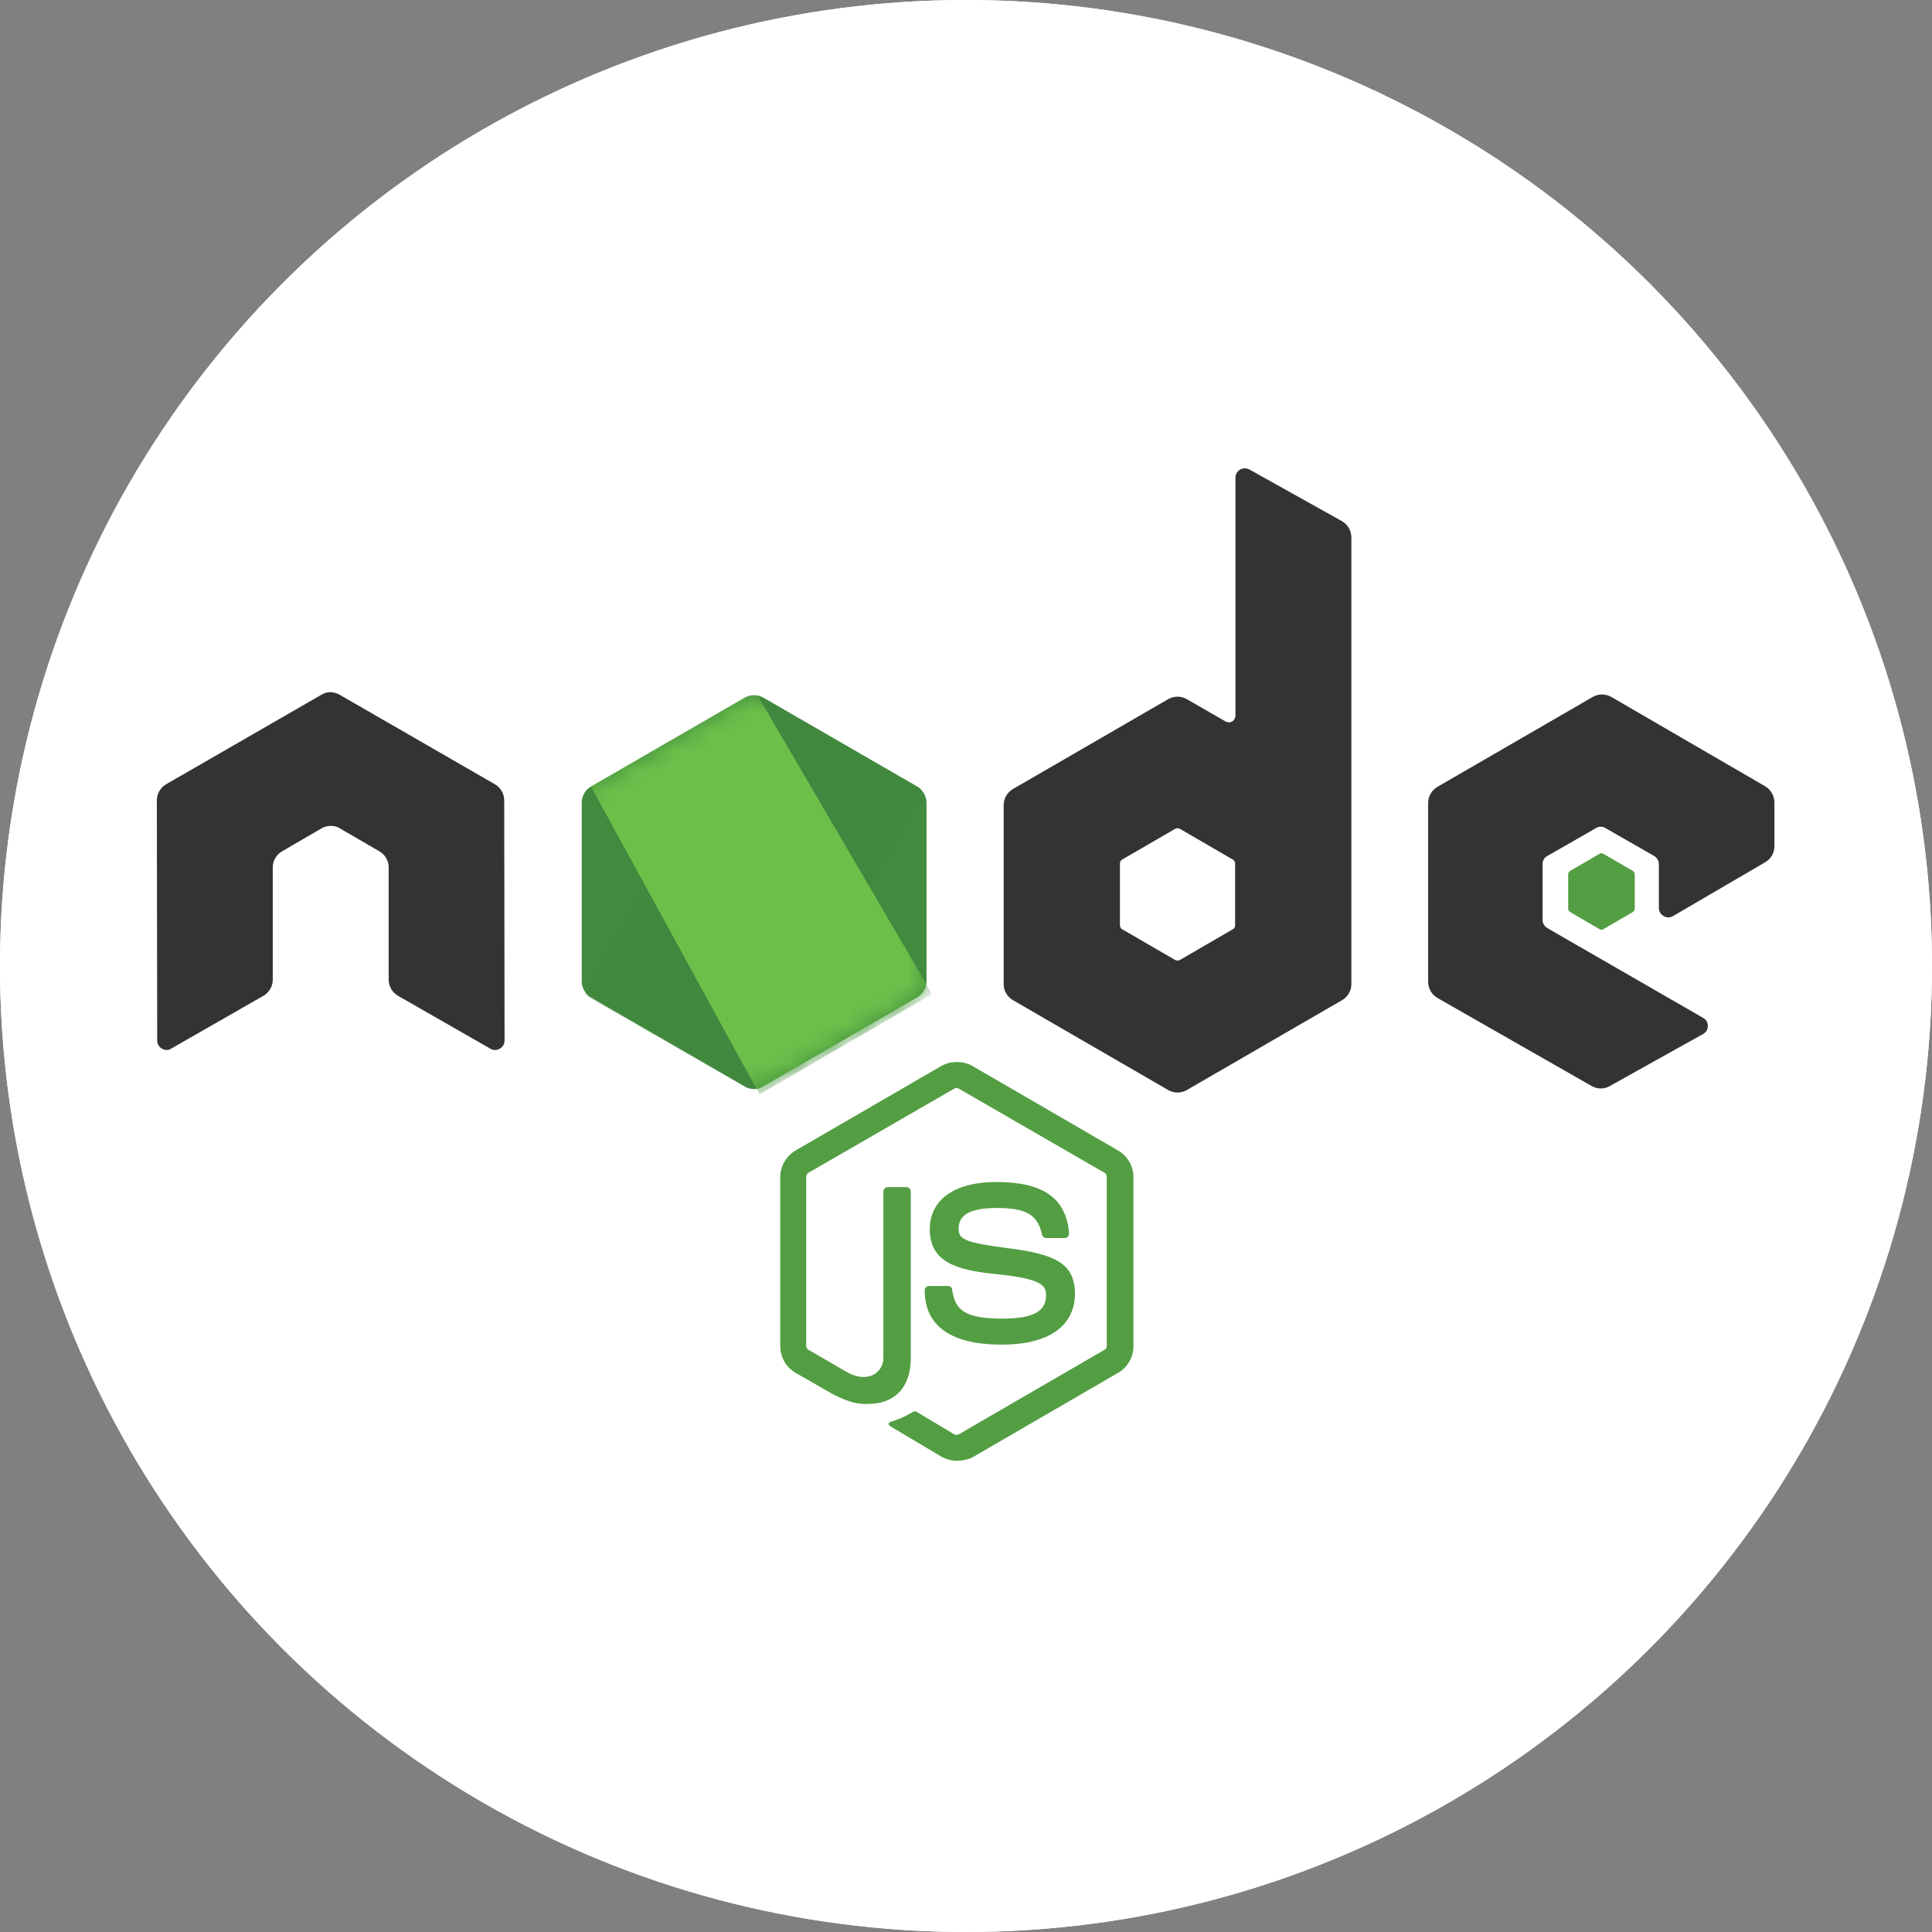<svg width="99" height="99" viewBox="0 0 99 99" fill="none" xmlns="http://www.w3.org/2000/svg">
<rect x="0" y="0" width="99" height="99" fill="#808080" stroke="none"/>
<circle cx="49.5" cy="49.5" r="49.5" fill="white"/>
<circle cx="49.5" cy="49.5" r="49.5" fill="white"/>
<g clip-path="url(#clip0_214_140)">
<path d="M49.031 74.853C48.751 74.853 48.488 74.778 48.245 74.646L45.753 73.163C45.378 72.957 45.565 72.882 45.678 72.844C46.184 72.675 46.277 72.638 46.802 72.338C46.858 72.3 46.933 72.319 46.989 72.356L48.901 73.501C48.975 73.539 49.069 73.539 49.125 73.501L56.601 69.165C56.676 69.127 56.713 69.052 56.713 68.959V60.305C56.713 60.211 56.676 60.136 56.601 60.098L49.125 55.781C49.05 55.743 48.957 55.743 48.901 55.781L41.425 60.098C41.35 60.136 41.312 60.23 41.312 60.305V68.959C41.312 69.034 41.35 69.127 41.425 69.165L43.467 70.348C44.572 70.911 45.266 70.254 45.266 69.597V61.056C45.266 60.943 45.359 60.83 45.49 60.83H46.446C46.559 60.83 46.671 60.924 46.671 61.056V69.597C46.671 71.08 45.865 71.943 44.46 71.943C44.029 71.943 43.692 71.943 42.736 71.474L40.769 70.348C40.282 70.066 39.982 69.54 39.982 68.977V60.324C39.982 59.76 40.282 59.235 40.769 58.953L48.245 54.617C48.713 54.354 49.35 54.354 49.819 54.617L57.294 58.953C57.781 59.235 58.081 59.76 58.081 60.324V68.977C58.081 69.54 57.781 70.066 57.294 70.348L49.819 74.684C49.575 74.797 49.294 74.853 49.031 74.853ZM51.336 68.902C48.057 68.902 47.383 67.4 47.383 66.124C47.383 66.011 47.477 65.899 47.608 65.899H48.582C48.694 65.899 48.788 65.974 48.788 66.087C48.938 67.081 49.369 67.569 51.355 67.569C52.929 67.569 53.603 67.213 53.603 66.368C53.603 65.88 53.416 65.523 50.962 65.279C48.919 65.073 47.645 64.622 47.645 62.989C47.645 61.469 48.919 60.568 51.055 60.568C53.453 60.568 54.634 61.394 54.784 63.196C54.784 63.252 54.765 63.308 54.727 63.364C54.69 63.402 54.634 63.44 54.578 63.44H53.603C53.51 63.44 53.416 63.364 53.397 63.271C53.172 62.238 52.592 61.9 51.055 61.9C49.331 61.9 49.125 62.501 49.125 62.952C49.125 63.496 49.369 63.665 51.692 63.965C53.997 64.266 55.084 64.697 55.084 66.312C55.065 67.964 53.716 68.902 51.336 68.902Z" fill="#539E43"/>
<path d="M25.837 41.007C25.837 40.67 25.649 40.35 25.349 40.181L17.405 35.601C17.274 35.526 17.124 35.488 16.974 35.469H16.899C16.75 35.469 16.6 35.526 16.468 35.601L8.524 40.181C8.225 40.35 8.037 40.669 8.037 41.007L8.056 53.322C8.056 53.49 8.15 53.66 8.3 53.735C8.45 53.828 8.637 53.828 8.768 53.735L13.49 51.032C13.789 50.863 13.977 50.543 13.977 50.206V44.443C13.977 44.105 14.164 43.786 14.464 43.617L16.468 42.453C16.619 42.359 16.787 42.321 16.956 42.321C17.124 42.321 17.293 42.359 17.424 42.453L19.429 43.617C19.729 43.786 19.916 44.105 19.916 44.443V50.206C19.916 50.543 20.103 50.863 20.403 51.032L25.125 53.735C25.197 53.781 25.282 53.805 25.368 53.805C25.454 53.805 25.539 53.781 25.612 53.735C25.762 53.66 25.855 53.49 25.855 53.322L25.837 41.007ZM64.02 24.056C63.87 23.981 63.683 23.981 63.552 24.056C63.402 24.15 63.308 24.3 63.308 24.469V36.671C63.308 36.784 63.252 36.896 63.14 36.971C63.027 37.028 62.915 37.028 62.802 36.971L60.816 35.826C60.671 35.743 60.506 35.7 60.339 35.7C60.171 35.7 60.006 35.743 59.861 35.826L51.917 40.425C51.617 40.594 51.43 40.913 51.43 41.251V50.431C51.43 50.769 51.617 51.088 51.917 51.257L59.861 55.856C60.006 55.939 60.171 55.983 60.339 55.983C60.506 55.983 60.671 55.939 60.816 55.856L68.76 51.257C69.06 51.088 69.248 50.769 69.248 50.431V27.548C69.248 27.191 69.06 26.872 68.76 26.703L64.02 24.056ZM63.29 47.409C63.29 47.502 63.252 47.578 63.177 47.615L60.461 49.192C60.422 49.21 60.381 49.22 60.339 49.22C60.296 49.22 60.255 49.21 60.217 49.192L57.5 47.615C57.425 47.578 57.388 47.484 57.388 47.409V44.255C57.388 44.161 57.425 44.086 57.5 44.048L60.217 42.471C60.255 42.453 60.296 42.443 60.339 42.443C60.381 42.443 60.422 42.453 60.461 42.471L63.177 44.048C63.252 44.086 63.29 44.18 63.29 44.255V47.409ZM90.457 44.18C90.756 44.011 90.925 43.692 90.925 43.354V41.12C90.925 40.782 90.738 40.463 90.457 40.294L82.569 35.714C82.423 35.631 82.258 35.587 82.091 35.587C81.923 35.587 81.759 35.631 81.613 35.714L73.669 40.313C73.369 40.482 73.182 40.801 73.182 41.139V50.318C73.182 50.656 73.369 50.975 73.669 51.144L81.557 55.649C81.857 55.818 82.213 55.818 82.494 55.649L87.271 52.984C87.421 52.909 87.515 52.74 87.515 52.571C87.515 52.402 87.421 52.233 87.271 52.158L79.29 47.559C79.14 47.465 79.046 47.315 79.046 47.146V44.274C79.046 44.105 79.14 43.936 79.29 43.861L81.782 42.434C81.855 42.388 81.939 42.364 82.025 42.364C82.112 42.364 82.196 42.388 82.269 42.434L84.761 43.861C84.911 43.955 85.004 44.105 85.004 44.274V46.526C85.004 46.695 85.098 46.864 85.248 46.939C85.321 46.985 85.405 47.01 85.492 47.01C85.578 47.01 85.662 46.985 85.735 46.939L90.457 44.18Z" fill="#333333"/>
<path d="M81.969 43.748C81.997 43.73 82.029 43.72 82.063 43.72C82.096 43.72 82.129 43.73 82.156 43.748L83.674 44.63C83.73 44.668 83.768 44.724 83.768 44.799V46.564C83.768 46.639 83.73 46.695 83.674 46.733L82.156 47.615C82.129 47.633 82.096 47.643 82.063 47.643C82.029 47.643 81.997 47.633 81.969 47.615L80.452 46.733C80.395 46.695 80.358 46.639 80.358 46.564V44.799C80.358 44.724 80.395 44.668 80.452 44.63L81.969 43.748Z" fill="#539E43"/>
<path d="M39.12 35.751C38.975 35.668 38.81 35.625 38.643 35.625C38.475 35.625 38.31 35.668 38.165 35.751L30.277 40.313C29.977 40.481 29.809 40.801 29.809 41.139V50.281C29.809 50.618 29.996 50.938 30.277 51.106L38.165 55.668C38.31 55.751 38.475 55.795 38.643 55.795C38.81 55.795 38.975 55.751 39.12 55.668L47.008 51.106C47.308 50.938 47.477 50.618 47.477 50.281V41.139C47.477 40.801 47.289 40.482 47.008 40.313L39.12 35.751Z" fill="url(#paint0_linear_214_140)"/>
<mask id="mask0_214_140" style="mask-type:luminance" maskUnits="userSpaceOnUse" x="29" y="35" width="19" height="21">
<path d="M39.12 35.751C38.975 35.668 38.81 35.625 38.643 35.625C38.475 35.625 38.31 35.668 38.165 35.751L30.277 40.313C29.977 40.481 29.809 40.801 29.809 41.139V50.281C29.809 50.618 29.996 50.938 30.277 51.106L38.165 55.668C38.31 55.751 38.475 55.795 38.643 55.795C38.81 55.795 38.975 55.751 39.12 55.668L47.008 51.106C47.308 50.938 47.477 50.618 47.477 50.281V41.139C47.477 40.801 47.289 40.482 47.008 40.313L39.12 35.751Z" fill="white"/>
</mask>
<g mask="url(#mask0_214_140)">
<path d="M47.027 40.313L39.102 35.751C39.024 35.712 38.942 35.681 38.858 35.657L29.977 50.9C30.051 50.99 30.14 51.067 30.239 51.126L38.165 55.687C38.39 55.819 38.652 55.856 38.895 55.781L47.233 40.501C47.177 40.426 47.102 40.369 47.027 40.313Z" fill="url(#paint1_linear_214_140)"/>
</g>
<mask id="mask1_214_140" style="mask-type:luminance" maskUnits="userSpaceOnUse" x="29" y="35" width="19" height="21">
<path d="M39.12 35.751C38.975 35.668 38.81 35.625 38.643 35.625C38.475 35.625 38.31 35.668 38.165 35.751L30.277 40.313C29.977 40.481 29.809 40.801 29.809 41.139V50.281C29.809 50.618 29.996 50.938 30.277 51.106L38.165 55.668C38.31 55.751 38.475 55.795 38.643 55.795C38.81 55.795 38.975 55.751 39.12 55.668L47.008 51.106C47.308 50.938 47.477 50.618 47.477 50.281V41.139C47.477 40.801 47.289 40.482 47.008 40.313L39.12 35.751Z" fill="white"/>
</mask>
<g mask="url(#mask1_214_140)">
<path fill-rule="evenodd" clip-rule="evenodd" d="M47.046 51.107C47.27 50.975 47.439 50.75 47.514 50.506L38.82 35.639C38.596 35.601 38.352 35.62 38.146 35.751L30.277 40.294L38.764 55.8C38.888 55.779 39.007 55.741 39.12 55.687L47.046 51.107Z" fill="url(#paint2_linear_214_140)"/>
<path fill-rule="evenodd" clip-rule="evenodd" d="M47.045 51.107L39.139 55.668C39.027 55.725 38.907 55.763 38.783 55.781L38.933 56.062L47.701 50.975V50.863L47.476 50.487C47.439 50.75 47.27 50.975 47.045 51.107Z" fill="url(#paint3_linear_214_140)"/>
<path fill-rule="evenodd" clip-rule="evenodd" d="M47.045 51.107L39.139 55.668C39.027 55.725 38.907 55.763 38.783 55.781L38.933 56.062L47.701 50.975V50.863L47.476 50.487C47.439 50.75 47.27 50.975 47.045 51.107Z" fill="url(#paint4_linear_214_140)"/>
</g>
</g>
<defs>
<linearGradient id="paint0_linear_214_140" x1="1234.56" y1="388.338" x2="367.628" y2="1747.94" gradientUnits="userSpaceOnUse">
<stop stop-color="#41873F"/>
<stop offset="0.329" stop-color="#418B3D"/>
<stop offset="0.635" stop-color="#419637"/>
<stop offset="0.932" stop-color="#3FA92D"/>
<stop offset="1" stop-color="#3FAE2A"/>
</linearGradient>
<linearGradient id="paint1_linear_214_140" x1="776.76" y1="1147.96" x2="2943.94" y2="-27.219" gradientUnits="userSpaceOnUse">
<stop offset="0.138" stop-color="#41873F"/>
<stop offset="0.403" stop-color="#54A044"/>
<stop offset="0.714" stop-color="#66B848"/>
<stop offset="0.908" stop-color="#6CC04A"/>
</linearGradient>
<linearGradient id="paint2_linear_214_140" x1="-45.377" y1="1044.46" x2="1779.84" y2="1044.46" gradientUnits="userSpaceOnUse">
<stop offset="0.092" stop-color="#6CC04A"/>
<stop offset="0.286" stop-color="#66B848"/>
<stop offset="0.597" stop-color="#54A044"/>
<stop offset="0.862" stop-color="#41873F"/>
</linearGradient>
<linearGradient id="paint3_linear_214_140" x1="-887.479" y1="330.782" x2="937.719" y2="330.782" gradientUnits="userSpaceOnUse">
<stop offset="0.092" stop-color="#6CC04A"/>
<stop offset="0.286" stop-color="#66B848"/>
<stop offset="0.597" stop-color="#54A044"/>
<stop offset="0.862" stop-color="#41873F"/>
</linearGradient>
<linearGradient id="paint4_linear_214_140" x1="1203.63" y1="-1126.27" x2="739.52" y2="1300.98" gradientUnits="userSpaceOnUse">
<stop stop-color="#41873F"/>
<stop offset="0.329" stop-color="#418B3D"/>
<stop offset="0.635" stop-color="#419637"/>
<stop offset="0.932" stop-color="#3FA92D"/>
<stop offset="1" stop-color="#3FAE2A"/>
</linearGradient>
<clipPath id="clip0_214_140">
<rect width="83" height="51" fill="white" transform="translate(8 24)"/>
</clipPath>
</defs>
</svg>

